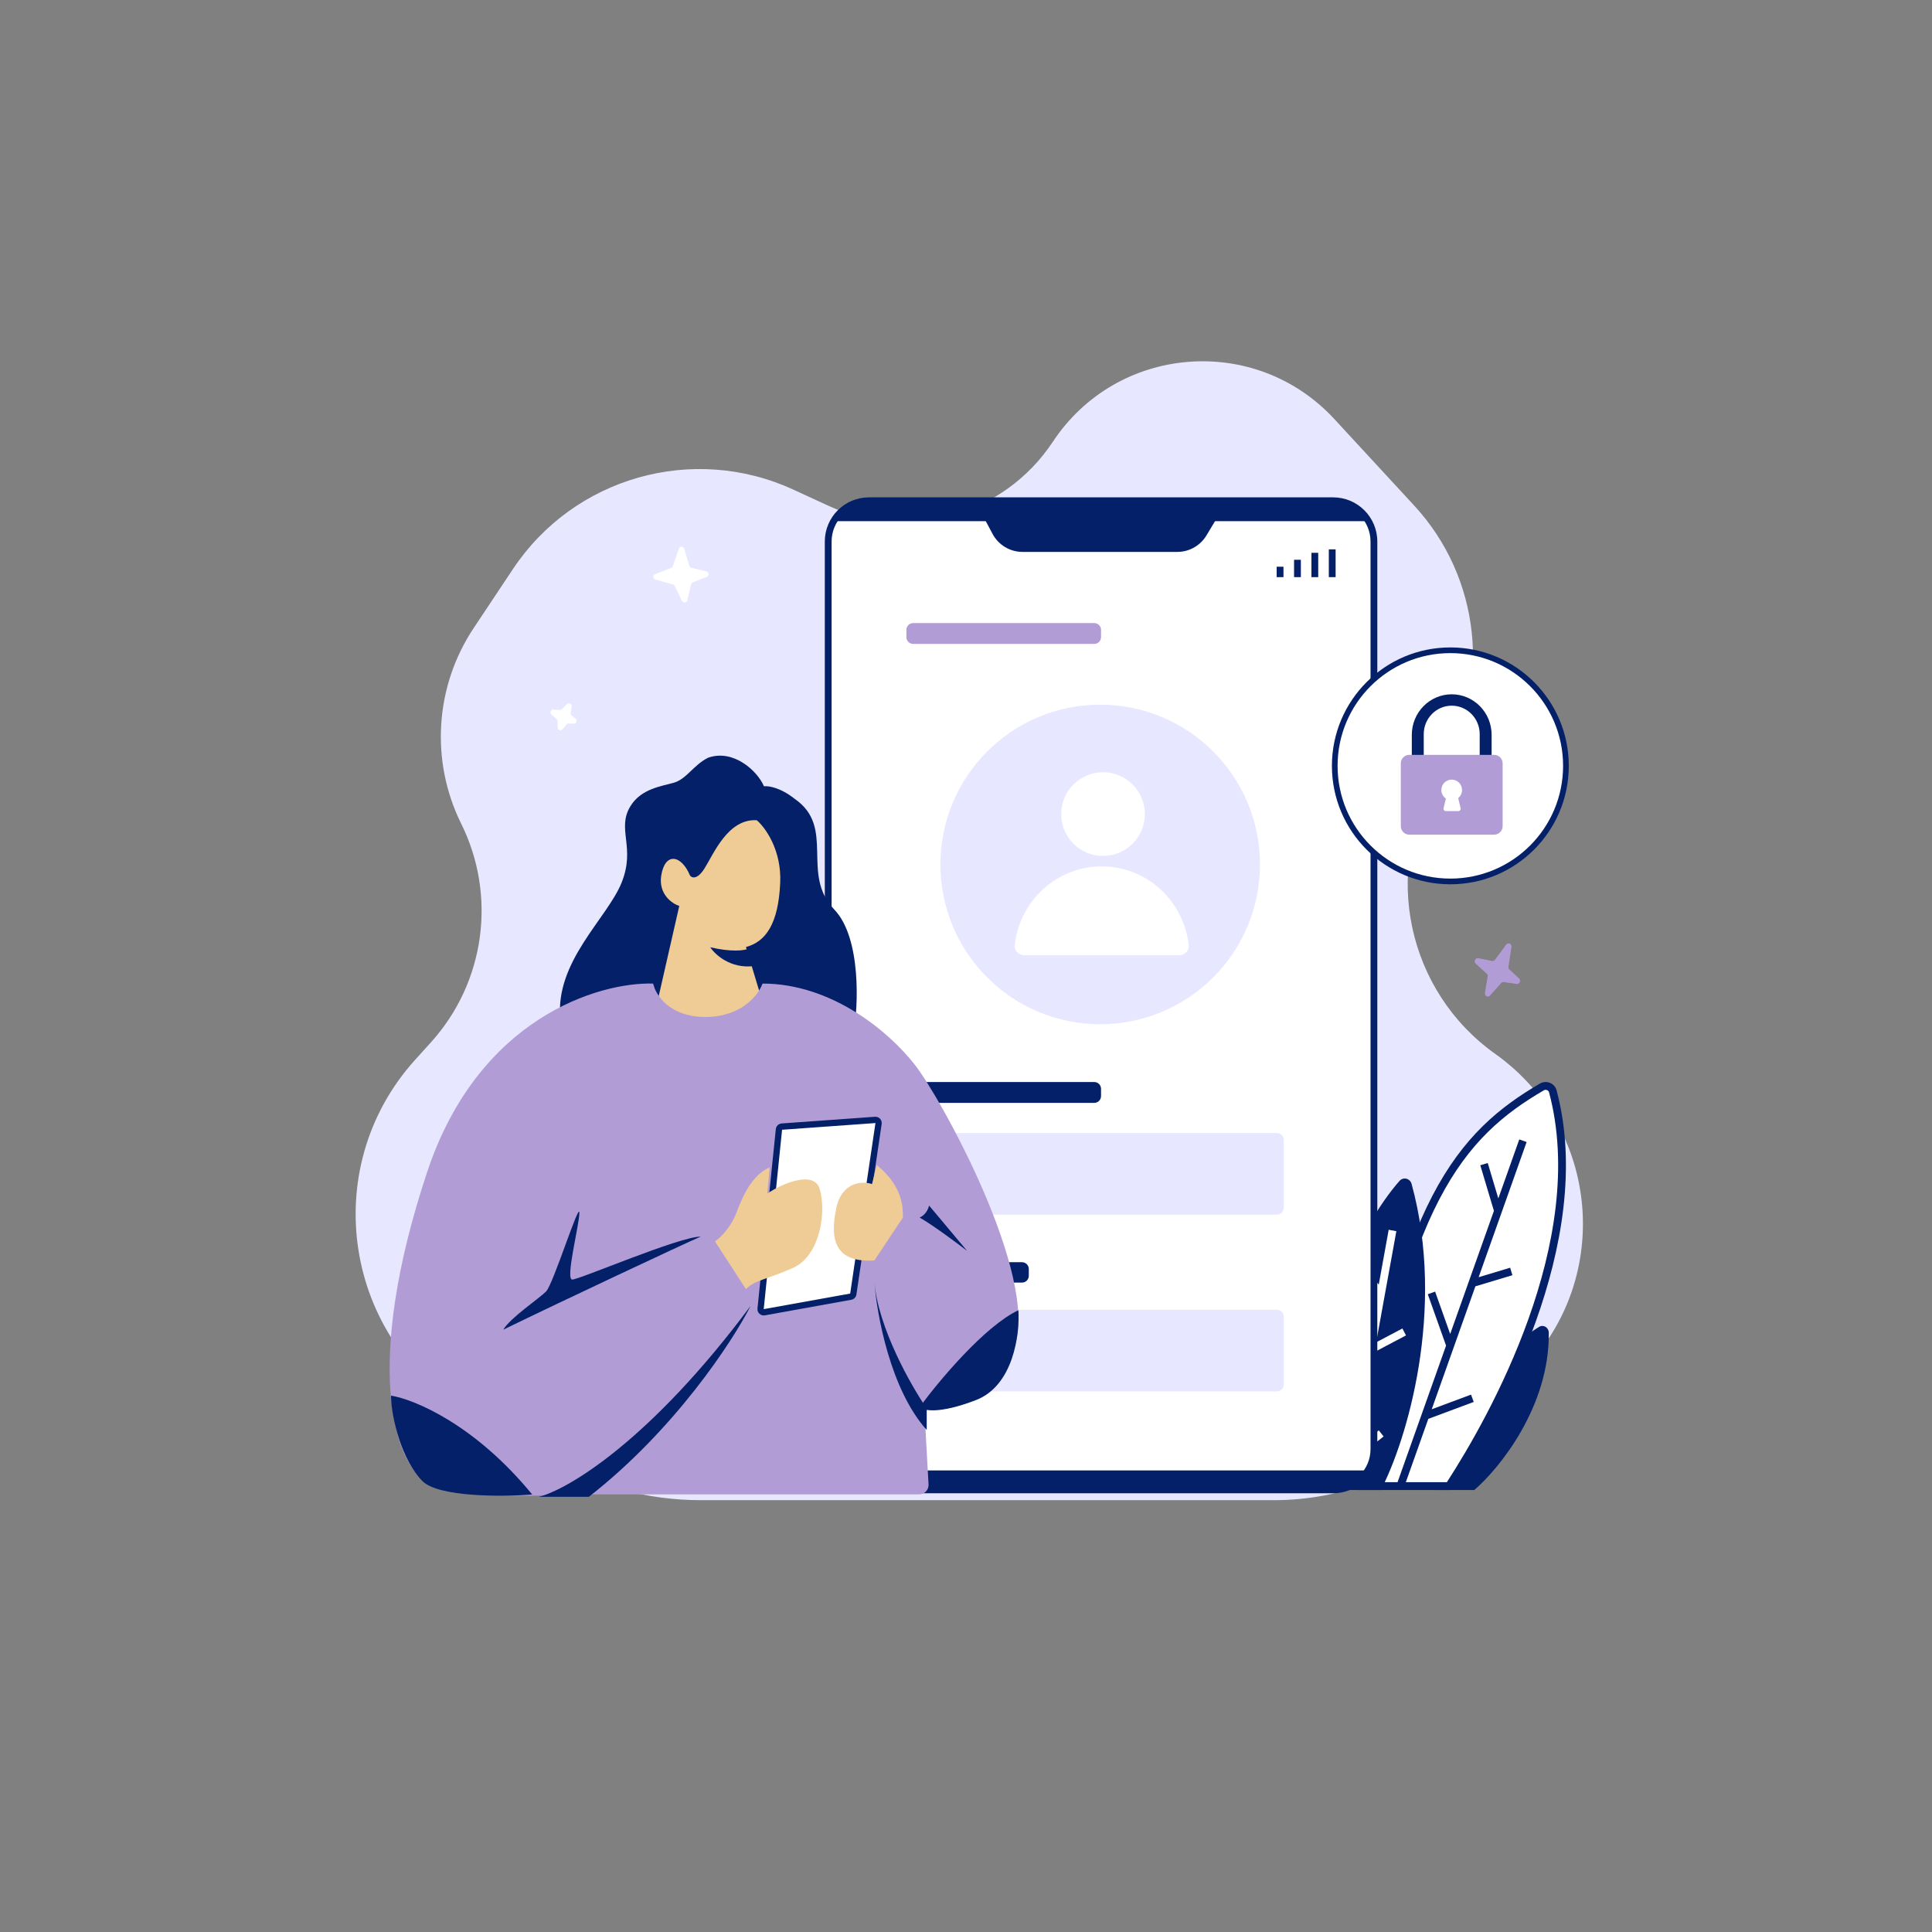 <svg xmlns="http://www.w3.org/2000/svg" xmlns:xlink="http://www.w3.org/1999/xlink" width="500" zoomAndPan="magnify" viewBox="0 0 375 375" height="500" preserveAspectRatio="xMidYMid meet" version="1.2"><rect x="0" y="0" width="375" height="375" fill="#808080" stroke="none"/><defs><clipPath id="9610c67f13"><path d="M 69 70 L 308 70 L 308 291.23 L 69 291.23 Z M 69 70 "/></clipPath></defs><g id="ea2a831276"><g clip-rule="nonzero" clip-path="url(#9610c67f13)"><path style=" stroke:none;fill-rule:nonzero;fill:#e7e8ff;fill-opacity:1;" d="M 136.051 291.184 L 247.27 291.184 C 260.098 291.184 272.48 286.496 282.094 278.004 L 293.582 267.852 C 313.098 250.605 311.465 219.668 290.238 204.57 C 273.156 192.422 268.188 169.227 278.793 151.141 L 279.992 149.094 C 289.578 132.746 287.344 112.051 274.488 98.125 L 258.988 81.332 C 243.66 64.727 216.832 66.891 204.363 85.738 C 194.883 100.066 176.371 105.34 160.766 98.156 L 153.988 95.035 C 134.52 86.074 111.426 92.617 99.555 110.465 L 91.941 121.906 C 84.41 133.227 83.488 147.703 89.523 159.887 C 96.461 173.895 94.129 190.719 83.648 202.312 L 80.594 205.691 C 61.516 226.793 66.707 260.109 91.297 274.402 L 106.445 283.207 C 115.438 288.434 125.652 291.184 136.051 291.184 Z M 136.051 291.184 "/></g><path style=" stroke:none;fill-rule:nonzero;fill:#032068;fill-opacity:1;" d="M 300.613 258.672 C 300.801 272.938 291.09 284.988 286.16 289.207 L 278.602 289.207 C 284.219 270.168 293.508 260.703 298.715 257.551 C 299.578 257.027 300.598 257.656 300.613 258.672 Z M 300.613 258.672 "/><path style=" stroke:none;fill-rule:nonzero;fill:#ffffff;fill-opacity:1;" d="M 301.41 211.855 C 309.152 241.031 289.637 275.586 281.246 288.449 L 264.242 288.449 C 271.547 233.398 283.789 220.02 299.27 210.98 C 300.102 210.496 301.164 210.922 301.41 211.855 Z M 301.41 211.855 "/><path style=" stroke:none;fill-rule:evenodd;fill:#032068;fill-opacity:1;" d="M 299.652 211.633 C 300.062 211.395 300.562 211.609 300.68 212.051 C 304.496 226.422 301.605 242.184 296.668 256.016 C 291.82 269.59 285.035 281.215 280.836 287.691 L 265.105 287.691 C 268.738 260.703 273.57 243.934 279.359 232.812 C 285.188 221.609 292.004 216.102 299.652 211.633 Z M 302.141 211.66 C 301.762 210.234 300.145 209.594 298.891 210.324 C 291.059 214.898 284.012 220.602 278.02 232.109 C 272.051 243.582 267.148 260.789 263.492 288.348 L 263.379 289.207 L 281.656 289.207 L 281.879 288.863 C 286.094 282.402 293.102 270.492 298.09 256.523 C 303.074 242.566 306.07 226.461 302.141 211.66 Z M 302.141 211.66 "/><path style=" stroke:none;fill-rule:nonzero;fill:#032068;fill-opacity:1;" d="M 273.992 229.805 C 280.68 254.254 273.027 279.664 268.02 289.207 L 255.551 289.207 C 252.746 259.406 264.145 237.738 271.641 229.219 C 272.383 228.379 273.699 228.723 273.992 229.805 Z M 273.992 229.805 "/><path style=" stroke:none;fill-rule:evenodd;fill:#032068;fill-opacity:1;" d="M 290.824 232.613 L 294.891 221.16 L 296.316 221.668 L 287 247.906 L 293.121 246.062 L 293.555 247.516 L 286.371 249.676 L 277.895 273.539 L 285.523 270.695 L 286.051 272.117 L 277.234 275.402 L 272.512 288.703 L 271.086 288.195 L 280.68 261.18 L 277.133 251.211 L 278.555 250.699 L 281.48 258.922 L 289.969 235.027 L 287.324 226.176 L 288.77 225.742 Z M 290.824 232.613 "/><path style=" stroke:none;fill-rule:evenodd;fill:#ffffff;fill-opacity:1;" d="M 267.617 249.328 L 269.543 238.699 L 271.031 238.973 L 267.117 260.543 L 272.203 257.859 L 272.906 259.199 L 266.773 262.438 L 263.418 280.938 L 267.621 277.629 L 268.555 278.816 L 263.012 283.188 L 261.961 288.961 L 260.477 288.691 L 263.164 273.871 L 258.73 268.078 L 259.93 267.156 L 263.527 271.859 L 267.277 251.191 L 263.688 247.305 L 264.797 246.273 Z M 267.617 249.328 "/><path style=" stroke:none;fill-rule:nonzero;fill:#ffffff;fill-opacity:1;" d="M 134.203 110.211 L 137.109 110.914 C 137.625 111.043 137.68 111.758 137.184 111.957 L 134.477 113.051 C 134.312 113.113 134.191 113.258 134.148 113.43 L 133.395 116.535 C 133.273 117.035 132.594 117.105 132.371 116.645 L 130.969 113.73 C 130.902 113.59 130.773 113.484 130.625 113.441 L 127.207 112.477 C 126.703 112.332 126.668 111.625 127.16 111.438 L 130.27 110.246 C 130.422 110.188 130.539 110.066 130.59 109.914 L 131.77 106.492 C 131.941 105.988 132.66 106.004 132.812 106.512 L 133.805 109.836 C 133.863 110.023 134.012 110.164 134.203 110.211 Z M 134.203 110.211 "/><path style=" stroke:none;fill-rule:nonzero;fill:#ffffff;fill-opacity:1;" d="M 110.965 138.891 L 111.715 139.5 C 112.129 139.836 111.871 140.504 111.34 140.473 L 110.402 140.414 C 110.227 140.406 110.055 140.48 109.945 140.617 L 109.207 141.527 C 108.883 141.926 108.234 141.699 108.234 141.184 L 108.227 139.977 C 108.227 139.82 108.16 139.672 108.039 139.566 L 107.027 138.68 C 106.629 138.332 106.902 137.68 107.43 137.723 L 108.641 137.816 C 108.801 137.828 108.961 137.77 109.074 137.652 L 110.027 136.68 C 110.402 136.297 111.043 136.617 110.961 137.145 L 110.77 138.383 C 110.742 138.574 110.816 138.77 110.965 138.891 Z M 110.965 138.891 "/><path style=" stroke:none;fill-rule:nonzero;fill:#b29cd6;fill-opacity:1;" d="M 292.355 183.34 L 290.176 186.297 C 290.047 186.477 289.828 186.562 289.617 186.52 L 286.926 185.984 C 286.348 185.871 286 186.641 286.445 187.047 L 288.559 188.973 C 288.715 189.113 288.789 189.328 288.754 189.543 L 288.223 192.715 C 288.121 193.312 288.816 193.684 289.207 193.242 L 291.379 190.801 C 291.508 190.66 291.691 190.59 291.875 190.617 L 294.391 190.98 C 294.957 191.062 295.277 190.312 294.848 189.914 L 292.977 188.188 C 292.828 188.047 292.754 187.836 292.789 187.629 L 293.375 183.816 C 293.473 183.191 292.723 182.844 292.355 183.34 Z M 292.355 183.34 "/><path style=" stroke:none;fill-rule:nonzero;fill:#ffffff;fill-opacity:1;" d="M 160.754 105.113 C 160.754 100.738 164.301 97.195 168.672 97.195 L 258.758 97.195 C 263.133 97.195 266.676 100.738 266.676 105.113 L 266.676 281.262 C 266.676 285.633 263.133 289.18 258.758 289.18 L 168.672 289.18 C 164.301 289.18 160.754 285.633 160.754 281.262 Z M 160.754 105.113 "/><path style=" stroke:none;fill-rule:evenodd;fill:#032068;fill-opacity:1;" d="M 160.094 105.113 C 160.094 100.375 163.934 96.535 168.672 96.535 L 258.758 96.535 C 263.496 96.535 267.336 100.375 267.336 105.113 L 267.336 281.262 C 267.336 286 263.496 289.84 258.758 289.84 L 168.672 289.84 C 163.934 289.84 160.094 286 160.094 281.262 Z M 168.672 97.855 C 164.664 97.855 161.414 101.102 161.414 105.113 L 161.414 281.262 C 161.414 285.27 164.664 288.52 168.672 288.52 L 258.758 288.52 C 262.77 288.52 266.02 285.27 266.02 281.262 L 266.02 105.113 C 266.02 101.102 262.77 97.855 258.758 97.855 Z M 168.672 97.855 "/><path style=" stroke:none;fill-rule:nonzero;fill:#e7e8ff;fill-opacity:1;" d="M 244.559 167.789 C 244.559 184.918 230.672 198.805 213.543 198.805 C 196.414 198.805 182.531 184.918 182.531 167.789 C 182.531 150.66 196.414 136.773 213.543 136.773 C 230.672 136.773 244.559 150.66 244.559 167.789 Z M 244.559 167.789 "/><path style=" stroke:none;fill-rule:nonzero;fill:#032068;fill-opacity:1;" d="M 192.656 103.629 L 189.223 97.195 L 238.211 97.195 L 234.176 103.922 C 232.984 105.906 230.836 107.125 228.516 107.125 L 198.477 107.125 C 196.039 107.125 193.801 105.781 192.656 103.629 Z M 192.656 103.629 "/><path style=" stroke:none;fill-rule:nonzero;fill:#032068;fill-opacity:1;" d="M 265.379 101.164 L 161.379 101.164 C 164.82 97.723 168.109 97.082 169.32 97.195 L 257.434 97.195 C 261.672 97.195 264.496 99.84 265.379 101.164 Z M 265.379 101.164 "/><path style=" stroke:none;fill-rule:nonzero;fill:#032068;fill-opacity:1;" d="M 265.297 285.414 L 162.074 285.414 C 165.652 288.914 167.719 289.562 168.98 289.453 L 258.391 289.453 C 262.797 289.453 264.383 286.762 265.297 285.414 Z M 265.297 285.414 "/><path style=" stroke:none;fill-rule:nonzero;fill:#b29cd6;fill-opacity:1;" d="M 175.93 122.258 C 175.93 121.527 176.523 120.938 177.25 120.938 L 212.391 120.938 C 213.121 120.938 213.711 121.527 213.711 122.258 L 213.711 123.664 C 213.711 124.395 213.121 124.984 212.391 124.984 L 177.25 124.984 C 176.523 124.984 175.93 124.395 175.93 123.664 Z M 175.93 122.258 "/><path style=" stroke:none;fill-rule:nonzero;fill:#032068;fill-opacity:1;" d="M 175.93 211.34 C 175.93 210.613 176.523 210.02 177.25 210.02 L 212.391 210.02 C 213.121 210.02 213.711 210.613 213.711 211.34 L 213.711 212.75 C 213.711 213.477 213.121 214.07 212.391 214.07 L 177.25 214.07 C 176.523 214.07 175.93 213.477 175.93 212.75 Z M 175.93 211.34 "/><path style=" stroke:none;fill-rule:nonzero;fill:#032068;fill-opacity:1;" d="M 175.93 246.312 C 175.93 245.586 176.523 244.992 177.25 244.992 L 198.367 244.992 C 199.094 244.992 199.688 245.586 199.688 246.312 L 199.688 247.633 C 199.688 248.363 199.094 248.953 198.367 248.953 L 177.25 248.953 C 176.523 248.953 175.93 248.363 175.93 247.633 Z M 175.93 246.312 "/><path style=" stroke:none;fill-rule:nonzero;fill:#e7e8ff;fill-opacity:1;" d="M 175.93 221.238 C 175.93 220.508 176.523 219.918 177.25 219.918 L 247.855 219.918 C 248.586 219.918 249.176 220.508 249.176 221.238 L 249.176 234.438 C 249.176 235.164 248.586 235.758 247.855 235.758 L 177.25 235.758 C 176.523 235.758 175.93 235.164 175.93 234.438 Z M 175.93 221.238 "/><path style=" stroke:none;fill-rule:nonzero;fill:#e7e8ff;fill-opacity:1;" d="M 175.93 255.551 C 175.93 254.824 176.523 254.23 177.25 254.23 L 247.855 254.23 C 248.586 254.23 249.176 254.824 249.176 255.551 L 249.176 268.75 C 249.176 269.48 248.586 270.07 247.855 270.07 L 177.25 270.07 C 176.523 270.07 175.93 269.48 175.93 268.75 Z M 175.93 255.551 "/><path style=" stroke:none;fill-rule:evenodd;fill:#032068;fill-opacity:1;" d="M 257.922 106.629 L 259.242 106.629 L 259.242 112.023 L 257.922 112.023 Z M 257.922 106.629 "/><path style=" stroke:none;fill-rule:evenodd;fill:#032068;fill-opacity:1;" d="M 254.547 107.301 L 255.867 107.301 L 255.867 112.023 L 254.547 112.023 Z M 254.547 107.301 "/><path style=" stroke:none;fill-rule:evenodd;fill:#032068;fill-opacity:1;" d="M 251.176 108.652 L 252.496 108.652 L 252.496 112.023 L 251.176 112.023 Z M 251.176 108.652 "/><path style=" stroke:none;fill-rule:evenodd;fill:#032068;fill-opacity:1;" d="M 247.801 110 L 249.121 110 L 249.121 112.023 L 247.801 112.023 Z M 247.801 110 "/><path style=" stroke:none;fill-rule:nonzero;fill:#ffffff;fill-opacity:1;" d="M 213.84 168.164 C 205.113 168.164 197.918 174.84 196.953 183.438 C 196.832 184.523 197.73 185.414 198.824 185.414 L 228.859 185.414 C 229.953 185.414 230.852 184.523 230.73 183.438 C 229.762 174.84 222.57 168.164 213.84 168.164 Z M 213.84 168.164 "/><path style=" stroke:none;fill-rule:nonzero;fill:#ffffff;fill-opacity:1;" d="M 222.211 158.016 C 222.211 162.5 218.578 166.133 214.094 166.133 C 209.609 166.133 205.977 162.5 205.977 158.016 C 205.977 153.531 209.609 149.895 214.094 149.895 C 218.578 149.895 222.211 153.531 222.211 158.016 Z M 222.211 158.016 "/><path style=" stroke:none;fill-rule:nonzero;fill:#efcb96;fill-opacity:1;" d="M 144.973 184.309 L 147.656 192.605 C 148.727 196.5 144.973 200.605 136.039 200.605 C 128.887 200.605 127.461 196.523 127.816 193.215 L 129.961 181.832 C 128.172 180.059 126.742 178.996 126.742 170.496 C 126.742 159.867 132.461 155.973 139.254 155.973 C 146.047 155.973 151.766 161.633 151.766 171.91 C 151.766 180.77 147 183.602 144.973 184.309 Z M 144.973 184.309 "/><path style=" stroke:none;fill-rule:nonzero;fill:#032068;fill-opacity:1;" d="M 161.938 176.543 C 167.254 182.09 166.543 195.746 165.727 199.906 C 157.113 193.516 151.281 191.402 148.266 191.16 C 147.777 191.121 147.691 192.25 147.352 192.297 L 144.789 183.82 C 148.641 182.781 151.09 179.316 151.438 171.34 C 151.719 164.961 148.523 160.594 146.891 159.207 C 141.289 158.859 138.492 165.793 136.742 168.566 C 135.344 170.785 134.293 170.418 133.941 169.953 C 132.191 165.793 129.043 165.449 128.344 169.953 C 127.785 173.559 130.441 175.387 131.844 175.848 L 127.816 193.523 C 127.348 193.551 126.902 191.992 126.902 191.297 C 119.422 192.129 111.207 196.082 108.758 197.723 C 107.707 186.629 117.844 178.273 120.645 171.34 C 123.445 164.406 119.598 160.941 122.395 156.434 C 124.469 153.094 128.344 152.621 130.793 151.926 C 133.242 151.234 134.641 148.461 137.441 147.074 C 142.34 145.34 147.008 149.617 148.289 152.621 C 149.105 152.504 151.438 152.828 154.238 155.047 C 162.285 160.594 155.289 169.609 161.938 176.543 Z M 161.938 176.543 "/><path style=" stroke:none;fill-rule:nonzero;fill:#032068;fill-opacity:1;" d="M 137.863 183.867 C 142.035 184.844 144.469 184.477 145.164 184.172 L 146.207 187.531 C 141.758 188.02 138.793 185.293 137.863 183.867 Z M 137.863 183.867 "/><path style=" stroke:none;fill-rule:nonzero;fill:#b29cd6;fill-opacity:1;" d="M 136.93 197.395 C 143.949 197.395 147.242 193.07 148.012 190.91 C 161.402 190.91 172.488 200.176 177.566 206.664 C 182.648 213.148 201.578 247.438 196.961 261.336 C 193.266 272.457 184.34 274.156 179.414 273.383 L 180.23 288.121 C 180.289 289.176 179.453 290.062 178.402 290.062 L 110.609 290.062 C 103.527 290.523 88.074 290.711 82.902 287.746 C 76.434 284.039 70.434 265.043 82.902 227.512 C 92.875 197.488 116.305 190.602 126.77 190.91 C 127.23 193.07 129.91 197.395 136.93 197.395 Z M 136.93 197.395 "/><path style=" stroke:none;fill-rule:nonzero;fill:#032068;fill-opacity:1;" d="M 103.301 290.09 C 92.168 276.477 80.398 271.617 75.902 270.891 C 75.902 275.254 78.078 283.543 81.992 287.473 C 85.125 290.613 97.504 290.527 103.301 290.09 Z M 103.301 290.09 "/><path style=" stroke:none;fill-rule:nonzero;fill:#032068;fill-opacity:1;" d="M 189.406 271.766 C 196.711 268.973 197.961 258.965 197.668 254.312 C 191.059 257.453 182.16 268.129 178.535 273.074 C 179.113 273.801 182.102 274.555 189.406 271.766 Z M 189.406 271.766 "/><path style=" stroke:none;fill-rule:nonzero;fill:#032068;fill-opacity:1;" d="M 136.008 240.023 C 132.773 241.414 108.762 252.688 97.68 258.094 C 99.062 255.777 104.605 252.07 105.992 250.68 C 107.375 249.289 112.457 233.074 112.457 235.391 C 112.457 237.707 109.684 248.363 111.07 248.363 C 112.457 248.363 131.852 240.023 136.008 240.023 Z M 136.008 240.023 "/><path style=" stroke:none;fill-rule:nonzero;fill:#032068;fill-opacity:1;" d="M 145.703 253.461 C 126.125 279.777 110.145 289.137 104.605 290.527 L 114.301 290.527 C 130.926 277.551 142.164 260.41 145.703 253.461 Z M 145.703 253.461 "/><path style=" stroke:none;fill-rule:nonzero;fill:#032068;fill-opacity:1;" d="M 169.715 248.828 C 170.457 257.723 176.797 268.902 179.875 273.383 L 179.875 277.551 C 172.855 269.77 170.18 255.16 169.715 248.828 Z M 169.715 248.828 "/><path style=" stroke:none;fill-rule:nonzero;fill:#032068;fill-opacity:1;" d="M 178.492 236.316 C 181.078 237.801 185.727 241.258 187.727 242.805 L 180.336 234 C 179.969 235.484 178.953 236.16 178.492 236.316 Z M 178.492 236.316 "/><path style=" stroke:none;fill-rule:nonzero;fill:#ffffff;fill-opacity:1;" d="M 151.191 219.223 L 147.633 254.039 C 147.594 254.445 147.949 254.777 148.348 254.707 L 165.129 251.684 C 165.387 251.637 165.586 251.43 165.625 251.172 L 170.527 218.074 C 170.586 217.688 170.27 217.348 169.883 217.375 L 151.758 218.672 C 151.461 218.695 151.223 218.926 151.191 219.223 Z M 151.191 219.223 "/><path style=" stroke:none;fill-rule:evenodd;fill:#032068;fill-opacity:1;" d="M 169.836 216.762 C 170.617 216.707 171.246 217.391 171.133 218.164 L 166.227 251.262 C 166.152 251.781 165.754 252.195 165.238 252.285 L 148.457 255.309 C 147.656 255.453 146.941 254.789 147.027 253.977 L 150.586 219.16 C 150.645 218.566 151.121 218.105 151.715 218.062 Z M 169.926 217.984 L 151.801 219.285 L 148.238 254.102 L 165.02 251.082 Z M 169.926 217.984 "/><path style=" stroke:none;fill-rule:nonzero;fill:#efcb96;fill-opacity:1;" d="M 175.258 236.316 L 169.719 244.656 C 162.328 245.121 160.941 240.949 162.328 234.465 C 163.438 229.273 167.562 229.211 169.254 229.828 L 170.18 226.125 C 175.258 230.293 175.258 234.309 175.258 236.316 Z M 175.258 236.316 "/><path style=" stroke:none;fill-rule:nonzero;fill:#efcb96;fill-opacity:1;" d="M 142.934 235.391 C 141.824 238.355 139.699 240.332 138.777 240.949 L 144.781 250.215 C 146.629 248.363 148.938 248.363 154.016 246.047 C 159.094 243.73 160.48 235.391 159.094 230.758 C 157.988 227.051 151.555 229.828 148.938 231.684 L 149.398 226.586 C 146.164 227.977 144.316 231.684 142.934 235.391 Z M 142.934 235.391 "/><path style=" stroke:none;fill-rule:nonzero;fill:#ffffff;fill-opacity:1;" d="M 303.945 148.652 C 303.945 161.043 293.902 171.086 281.512 171.086 C 269.121 171.086 259.074 161.043 259.074 148.652 C 259.074 136.262 269.121 126.215 281.512 126.215 C 293.902 126.215 303.945 136.262 303.945 148.652 Z M 303.945 148.652 "/><path style=" stroke:none;fill-rule:evenodd;fill:#032068;fill-opacity:1;" d="M 281.512 126.77 C 269.426 126.77 259.625 136.566 259.625 148.652 C 259.625 160.738 269.426 170.535 281.512 170.535 C 293.598 170.535 303.395 160.738 303.395 148.652 C 303.395 136.566 293.598 126.77 281.512 126.77 Z M 258.523 148.652 C 258.523 135.957 268.816 125.664 281.512 125.664 C 294.207 125.664 304.5 135.957 304.5 148.652 C 304.5 161.348 294.207 171.641 281.512 171.641 C 268.816 171.641 258.523 161.348 258.523 148.652 Z M 258.523 148.652 "/><path style=" stroke:none;fill-rule:evenodd;fill:#032068;fill-opacity:1;" d="M 281.777 134.762 C 277.5 134.762 274.031 138.289 274.031 142.637 L 274.031 148.027 C 274.031 148.668 274.551 149.188 275.188 149.188 C 275.828 149.188 276.348 148.668 276.348 148.027 L 276.348 142.488 C 276.348 139.441 278.777 136.973 281.777 136.973 C 284.773 136.973 287.207 139.441 287.207 142.488 L 287.207 147.738 C 287.207 148.379 287.723 148.898 288.363 148.898 C 289.004 148.898 289.523 148.379 289.523 147.738 L 289.523 142.637 C 289.523 138.289 286.055 134.762 281.777 134.762 Z M 281.777 134.762 "/><path style=" stroke:none;fill-rule:nonzero;fill:#b29cd6;fill-opacity:1;" d="M 271.895 148.172 C 271.895 147.258 272.633 146.516 273.547 146.516 L 290.004 146.516 C 290.918 146.516 291.66 147.258 291.66 148.172 L 291.66 160.352 C 291.66 161.266 290.918 162.008 290.004 162.008 L 273.547 162.008 C 272.633 162.008 271.895 161.266 271.895 160.352 Z M 271.895 148.172 "/><path style=" stroke:none;fill-rule:evenodd;fill:#ffffff;fill-opacity:1;" d="M 283.035 154.902 C 283.492 154.535 283.785 153.969 283.785 153.336 C 283.785 152.223 282.887 151.324 281.777 151.324 C 280.664 151.324 279.766 152.223 279.766 153.336 C 279.766 154.023 280.113 154.633 280.641 154.996 L 280.191 156.883 C 280.125 157.16 280.34 157.43 280.629 157.43 L 283.074 157.43 C 283.359 157.43 283.574 157.16 283.508 156.883 Z M 283.035 154.902 "/></g></svg>